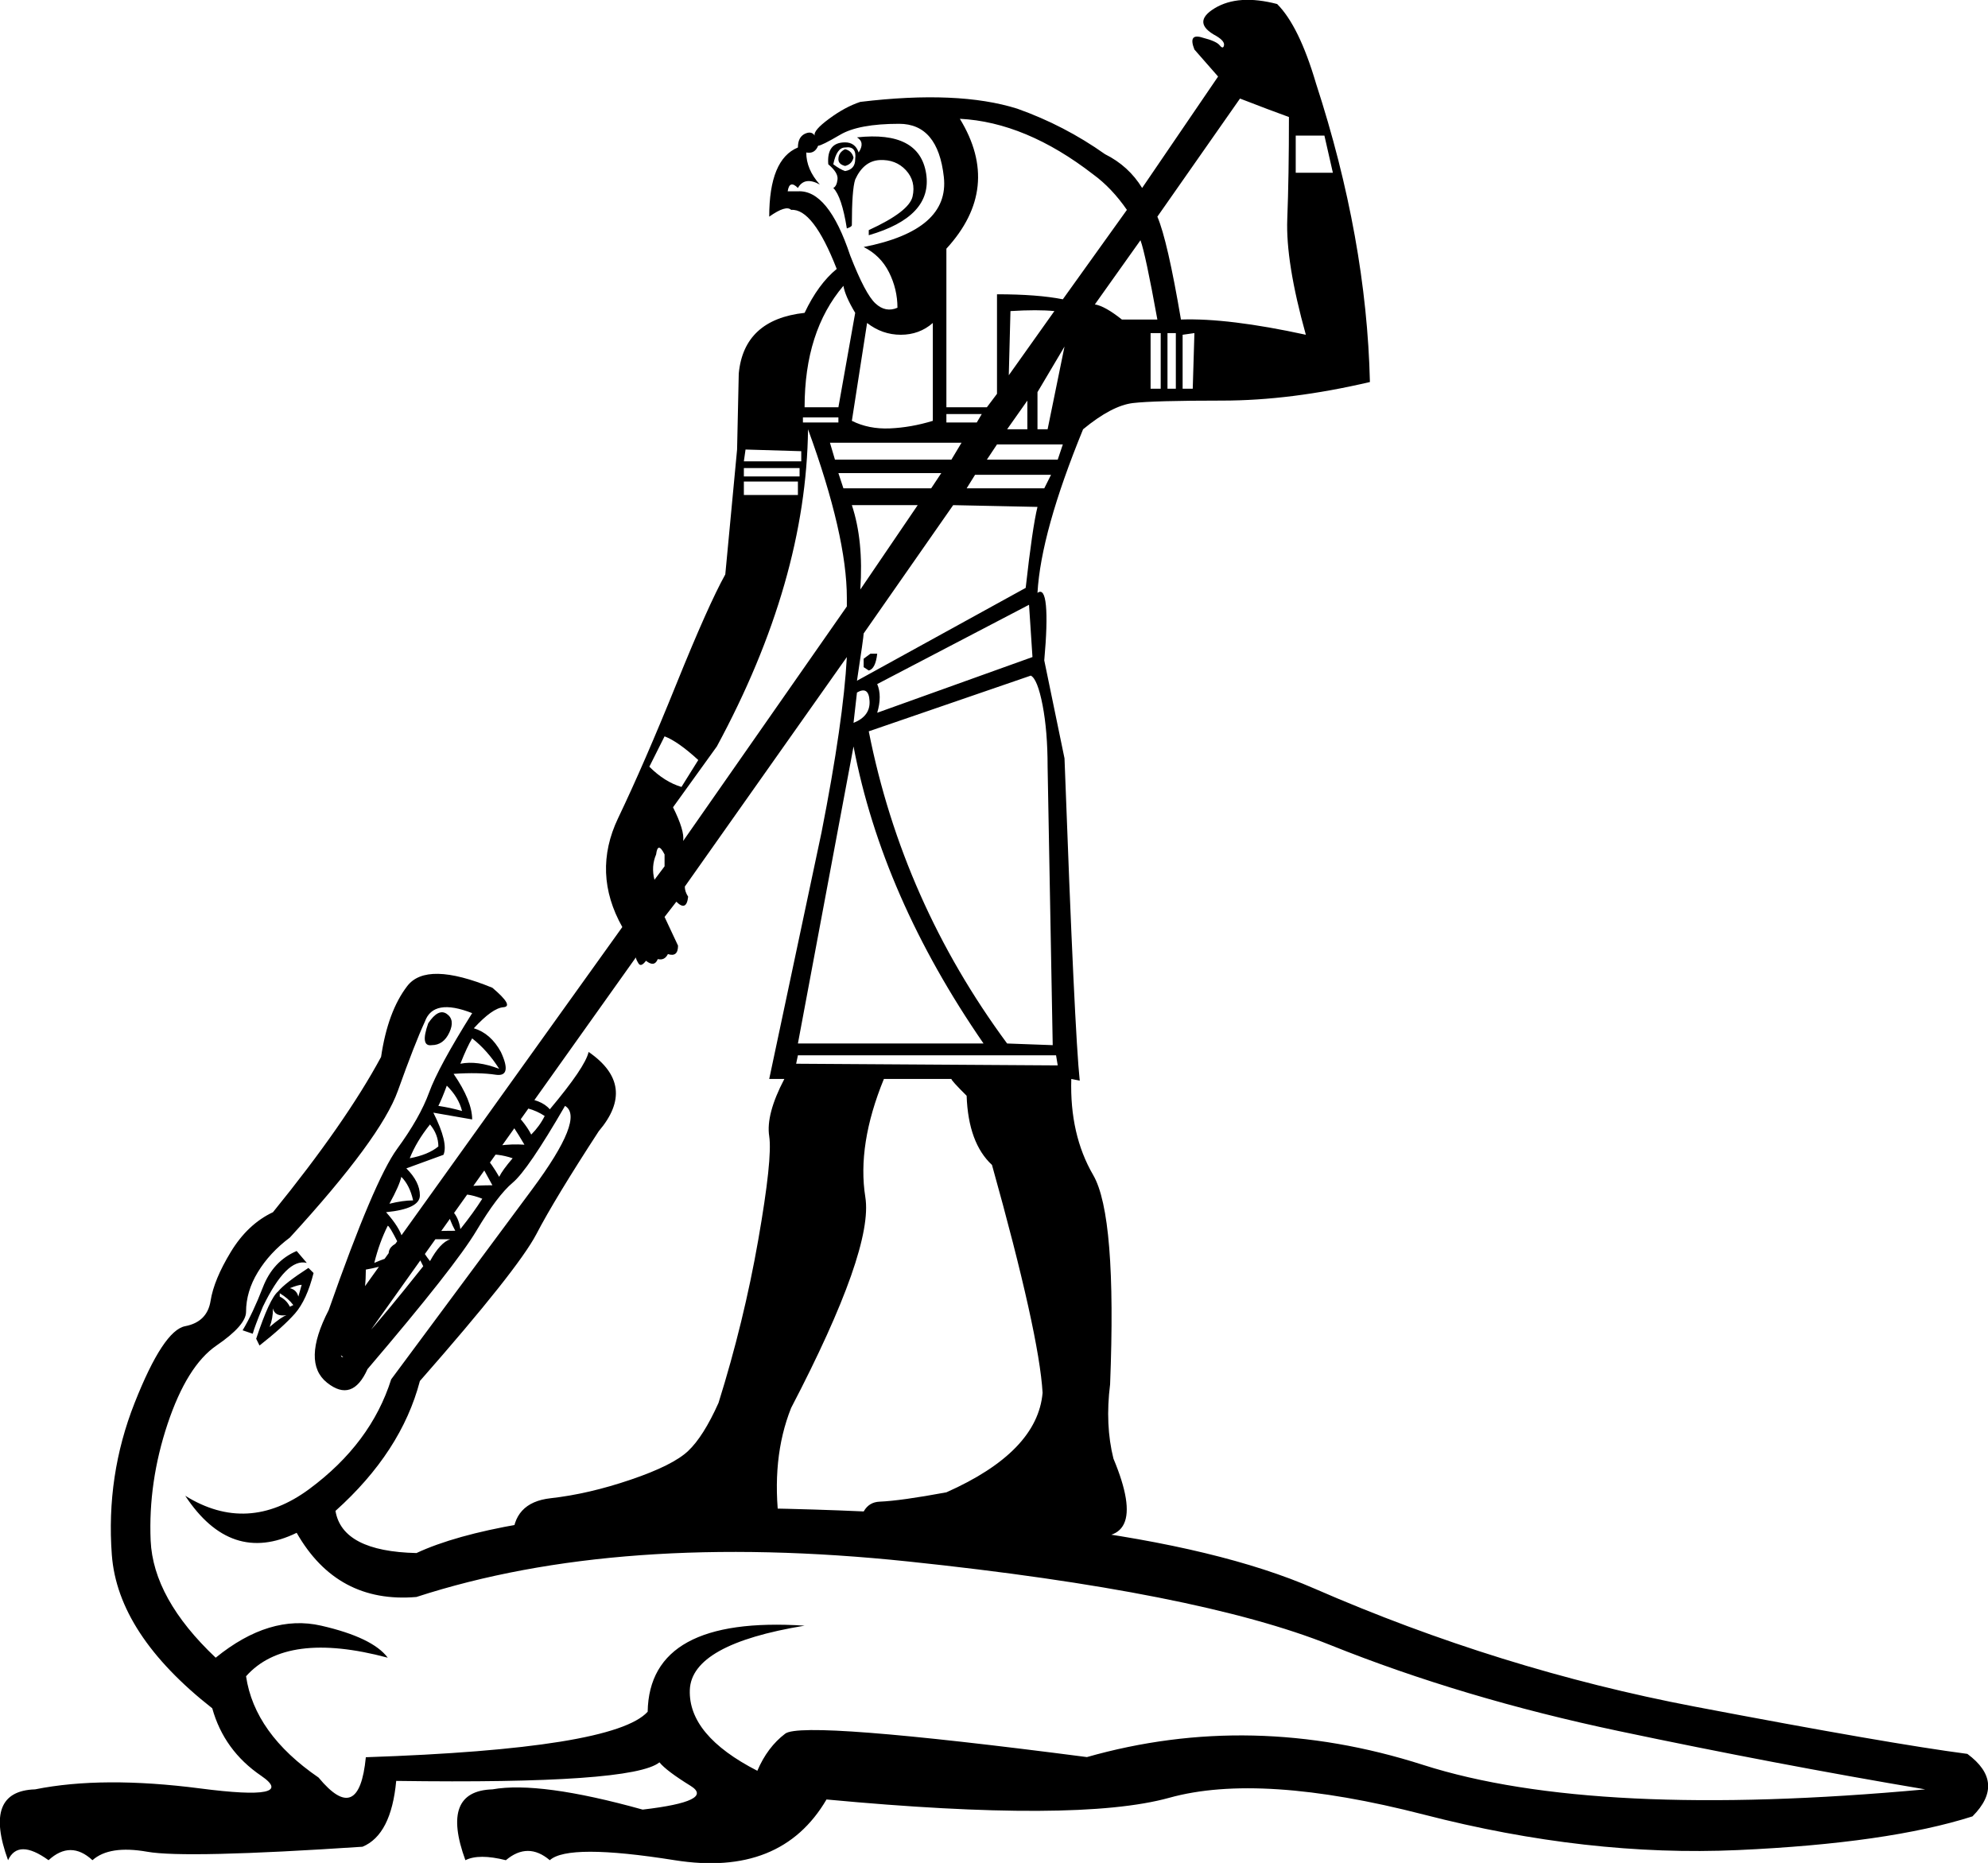 <?xml version='1.0' encoding ='UTF-8' standalone='yes'?>
<svg width='20.231' height='18.96' xmlns:inkscape='http://www.inkscape.org/namespaces/inkscape'>
<path style='fill:#000000; stroke:none' d=' M 4.358 10.414  Q 4.273 10.654 4.393 10.637  Q 4.513 10.637 4.573 10.508  Q 4.633 10.379 4.547 10.319  Q 4.461 10.259 4.358 10.414  Z  M 3.139 12.904  Q 2.899 13.059 2.83 13.144  Q 2.744 13.213 2.607 13.625  L 2.641 13.694  Q 2.881 13.505 3.002 13.368  Q 3.122 13.23 3.191 12.956  L 3.139 12.904  Z  M 2.778 13.316  Q 2.796 13.402 2.916 13.385  Q 2.864 13.402 2.744 13.505  Q 2.778 13.419 2.778 13.316  Z  M 3.07 13.076  L 3.036 13.196  Q 3.019 13.127 2.95 13.11  Q 3.036 13.076 3.07 13.076  L 3.07 13.076  Z  M 2.469 13.539  L 2.572 13.574  Q 2.59 13.505 2.675 13.299  Q 2.916 12.801 3.122 12.853  L 3.019 12.732  Q 2.778 12.835 2.675 13.102  Q 2.572 13.368 2.469 13.539  Z  M 2.847 13.162  Q 2.933 13.213 2.985 13.282  L 2.95 13.299  Q 2.916 13.23 2.847 13.196  L 2.847 13.162  Z  M 4.273 12.612  Q 4.255 12.681 4.376 12.835  Q 4.479 12.646 4.582 12.612  Q 4.376 12.612 4.273 12.612  Z  M 4.925 11.753  Q 5.011 11.856 5.08 11.977  Q 5.114 11.908 5.217 11.788  Q 5.063 11.736 4.925 11.753  Z  M 4.616 12.166  Q 4.719 12.251 4.599 12.32  Q 4.668 12.389 4.685 12.509  Q 4.822 12.337 4.908 12.2  Q 4.736 12.131 4.616 12.166  Z  M 5.166 11.255  Q 5.337 11.41 5.406 11.547  Q 5.492 11.461 5.543 11.358  Q 5.389 11.255 5.166 11.255  Z  M 5.08 10.878  Q 4.96 10.689 4.805 10.568  Q 4.753 10.654 4.685 10.826  Q 4.856 10.792 5.08 10.878  Z  M 4.461 11.668  Q 4.461 11.547 4.376 11.444  Q 4.238 11.616 4.17 11.788  Q 4.358 11.753 4.461 11.668  Z  M 4.702 11.307  Q 4.668 11.169 4.547 11.049  Q 4.496 11.187 4.461 11.255  Q 4.582 11.273 4.702 11.307  Z  M 4.204 12.217  Q 4.17 12.063 4.084 11.977  Q 4.066 12.063 3.963 12.251  Q 4.101 12.217 4.204 12.217  Z  M 3.019 15.6  Q 2.349 15.927 1.885 15.223  Q 2.521 15.618 3.148 15.154  Q 3.775 14.69 3.981 14.038  Q 4.874 12.835 5.415 12.105  Q 5.956 11.376 5.75 11.255  Q 5.372 11.908 5.217 12.037  Q 5.063 12.166 4.848 12.526  Q 4.633 12.887 3.74 13.934  Q 3.586 14.278 3.328 14.072  Q 3.07 13.866 3.345 13.333  Q 3.809 12.011 4.041 11.693  Q 4.273 11.376 4.367 11.118  Q 4.461 10.86 4.805 10.311  L 4.805 10.311  Q 4.41 10.156 4.324 10.397  Q 4.221 10.62 4.049 11.101  Q 3.878 11.582 2.95 12.595  Q 2.744 12.749 2.624 12.947  Q 2.504 13.144 2.504 13.351  Q 2.504 13.488 2.203 13.694  Q 1.903 13.9 1.705 14.493  Q 1.508 15.085 1.533 15.678  Q 1.559 16.27 2.195 16.871  Q 2.744 16.425 3.268 16.545  Q 3.792 16.665 3.946 16.871  Q 2.916 16.596 2.504 17.06  Q 2.59 17.644 3.242 18.091  Q 3.654 18.589 3.723 17.884  Q 6.248 17.799 6.591 17.421  Q 6.608 16.442 8.188 16.545  Q 7.038 16.734 7.02 17.198  Q 7.003 17.661 7.707 18.022  Q 7.81 17.781 7.991 17.644  Q 8.171 17.507 11.073 17.884  L 11.056 17.884  Q 12.739 17.404 14.482 17.962  Q 16.226 18.52 19.592 18.211  Q 18.063 17.953 16.475 17.618  Q 14.886 17.283 13.538 16.742  Q 12.19 16.201 9.244 15.892  Q 6.299 15.583 4.238 16.253  Q 3.431 16.322 3.019 15.6  Z  M 4.049 12.646  Q 3.963 12.475 3.946 12.475  Q 3.86 12.646 3.809 12.853  Q 3.929 12.801 3.963 12.801  Q 3.929 12.698 4.049 12.646  Z  M 3.929 12.337  Q 4.204 12.646 4.049 12.784  Q 4.015 12.87 3.723 12.921  Q 3.723 13.299 3.577 13.514  Q 3.431 13.728 3.474 13.806  Q 3.517 13.883 4.307 12.887  Q 4.135 12.561 4.264 12.543  Q 4.393 12.526 4.633 12.526  Q 4.513 12.303 4.582 12.217  Q 4.461 12.063 5.011 12.063  L 4.822 11.719  Q 5.08 11.633 5.337 11.65  Q 5.217 11.444 5.114 11.315  Q 5.011 11.187 5.286 11.169  Q 5.509 11.187 5.595 11.29  Q 5.956 10.86 5.99 10.706  Q 6.488 11.049 6.093 11.513  Q 5.646 12.2 5.458 12.561  Q 5.269 12.921 4.273 14.055  Q 4.084 14.776 3.414 15.377  Q 3.483 15.789 4.238 15.806  Q 5.011 15.446 6.917 15.343  Q 11.486 15.343 13.375 16.167  Q 15.264 16.991 17.247 17.369  Q 19.231 17.747 20.021 17.85  Q 20.416 18.142 20.073 18.486  Q 19.214 18.76 17.685 18.829  Q 16.157 18.898 14.491 18.468  Q 12.825 18.039 11.898 18.297  Q 10.97 18.554 8.411 18.314  Q 7.948 19.104 6.866 18.932  Q 5.784 18.76 5.595 18.932  Q 5.372 18.743 5.148 18.932  Q 4.874 18.863 4.736 18.932  Q 4.479 18.228 5.011 18.211  Q 5.492 18.125 6.54 18.417  Q 7.278 18.331 7.029 18.176  Q 6.78 18.022 6.711 17.936  Q 6.436 18.159 4.032 18.125  Q 3.981 18.674 3.689 18.795  Q 1.885 18.915 1.499 18.846  Q 1.113 18.778 0.941 18.932  Q 0.718 18.726 0.494 18.932  Q 0.185 18.709 0.082 18.932  Q -0.175 18.228 0.357 18.211  Q 1.044 18.073 2.04 18.202  Q 3.036 18.331 2.658 18.073  Q 2.28 17.816 2.16 17.386  Q 1.198 16.631 1.138 15.824  Q 1.078 15.016 1.37 14.278  Q 1.662 13.539 1.885 13.497  Q 2.109 13.454 2.143 13.239  Q 2.177 13.024 2.349 12.741  Q 2.521 12.458 2.778 12.337  Q 3.517 11.427 3.878 10.757  Q 3.946 10.294 4.144 10.036  Q 4.341 9.778 5.011 10.053  Q 5.234 10.242 5.123 10.251  Q 5.011 10.259 4.822 10.465  Q 4.994 10.517 5.097 10.706  Q 5.217 10.963 5.045 10.938  Q 4.874 10.912 4.616 10.929  Q 4.805 11.204 4.805 11.393  L 4.41 11.324  Q 4.565 11.633 4.513 11.753  L 4.135 11.891  Q 4.273 12.028 4.273 12.166  Q 4.273 12.303 3.929 12.337  Z  M 11.709 3.956  L 11.812 3.956  L 11.812 3.39  L 11.709 3.39  L 11.709 3.956  Z  M 11.881 3.956  L 11.966 3.956  L 11.966 3.39  L 11.881 3.39  L 11.881 3.956  Z  M 12.035 3.956  L 12.138 3.956  L 12.155 3.39  L 12.035 3.407  L 12.035 3.956  Z  M 8.927 6.962  Q 8.978 7.082 8.927 7.254  L 10.507 6.687  L 10.472 6.155  L 8.927 6.962  Z  M 8.858 6.653  L 8.927 6.653  Q 8.91 6.807 8.841 6.824  L 8.789 6.79  L 8.789 6.704  L 8.858 6.653  Z  M 8.686 7.357  Q 8.858 7.288 8.849 7.134  Q 8.841 6.979 8.721 7.048  L 8.686 7.357  Z  M 6.763 7.494  L 6.608 7.803  Q 6.763 7.958 6.935 8.009  L 7.106 7.735  Q 6.9 7.546 6.763 7.494  Z  M 13.478 1.38  L 13.186 1.38  L 13.186 1.758  L 13.564 1.758  L 13.478 1.38  Z  M 8.12 10.74  L 8.102 10.826  L 10.764 10.843  L 10.747 10.74  L 8.12 10.74  Z  M 8.669 4.283  Q 8.841 4.369 9.055 4.36  Q 9.27 4.351 9.493 4.283  L 9.493 3.287  Q 9.356 3.407 9.167 3.407  Q 8.978 3.407 8.824 3.287  L 8.669 4.283  Z  M 10.833 3.527  L 10.558 3.991  L 10.558 4.369  L 10.661 4.369  L 10.833 3.527  Z  M 10.249 4.369  L 10.455 4.369  L 10.455 4.077  L 10.249 4.369  Z  M 8.171 4.3  L 8.532 4.3  L 8.532 4.248  L 8.171 4.248  L 8.171 4.3  Z  M 8.326 1.483  Q 8.291 1.569 8.205 1.552  Q 8.205 1.724 8.343 1.878  Q 8.188 1.793 8.12 1.913  Q 8.034 1.827 8.016 1.947  L 8.12 1.947  Q 8.429 1.93 8.652 2.6  Q 8.806 2.995 8.91 3.089  Q 9.013 3.184 9.133 3.132  Q 9.133 2.943 9.047 2.771  Q 8.961 2.6 8.789 2.514  Q 9.665 2.342 9.605 1.801  Q 9.545 1.26 9.15 1.26  Q 8.738 1.26 8.549 1.372  Q 8.36 1.483 8.326 1.483  Z  M 8.841 2.342  Q 9.253 2.153 9.287 1.999  Q 9.322 1.844 9.219 1.732  Q 9.116 1.621 8.952 1.629  Q 8.789 1.638 8.703 1.827  Q 8.669 1.93 8.669 2.291  Q 8.669 2.308 8.618 2.325  Q 8.566 1.999 8.48 1.913  Q 8.515 1.896 8.523 1.827  Q 8.532 1.758 8.429 1.672  Q 8.411 1.449 8.6 1.449  Q 8.703 1.449 8.738 1.552  Q 8.806 1.449 8.721 1.398  Q 9.356 1.329 9.425 1.767  Q 9.493 2.205 8.841 2.394  L 8.841 2.342  Z  M 8.48 1.672  Q 8.549 1.724 8.6 1.741  Q 8.703 1.724 8.703 1.621  Q 8.721 1.483 8.6 1.501  Q 8.515 1.501 8.48 1.672  Z  M 8.6 1.518  Q 8.669 1.535 8.686 1.604  Q 8.669 1.672 8.6 1.689  Q 8.532 1.672 8.532 1.621  Q 8.532 1.552 8.6 1.518  Z  M 8.188 4.145  L 8.532 4.145  L 8.703 3.184  Q 8.6 3.012 8.583 2.909  Q 8.188 3.373 8.188 4.145  Z  M 7.587 4.575  L 7.57 4.695  L 8.154 4.695  L 8.154 4.592  L 7.587 4.575  Z  M 7.57 4.764  L 7.57 4.849  L 8.137 4.849  L 8.137 4.764  L 7.57 4.764  Z  M 7.57 4.901  L 7.57 5.038  L 8.12 5.038  L 8.12 4.901  L 7.57 4.901  Z  M 8.841 7.443  Q 9.184 9.177 10.249 10.62  L 10.713 10.637  L 10.661 7.803  Q 10.661 7.443 10.61 7.177  Q 10.558 6.91 10.49 6.876  L 8.841 7.443  Z  M 8.12 10.62  L 10.009 10.62  Q 8.978 9.126 8.686 7.597  L 8.12 10.62  Z  M 8.618 6.172  L 8.618 6.086  Q 8.618 5.451 8.223 4.369  Q 8.205 5.914 7.295 7.597  L 6.849 8.216  Q 6.969 8.456 6.952 8.559  L 8.618 6.172  Z  M 6.763 8.817  L 6.763 8.696  Q 6.694 8.559 6.677 8.696  Q 6.625 8.817 6.66 8.954  L 6.763 8.817  Z  M 9.339 5.141  L 8.669 5.141  Q 8.789 5.502 8.755 6  L 9.339 5.141  Z  M 9.579 4.815  L 8.532 4.815  L 8.583 4.97  L 9.476 4.97  L 9.579 4.815  Z  M 9.785 4.506  L 8.446 4.506  L 8.497 4.678  L 9.682 4.678  L 9.785 4.506  Z  M 9.991 4.214  L 9.631 4.214  L 9.631 4.3  L 9.94 4.3  L 9.991 4.214  Z  M 10.73 3.166  Q 10.558 3.149 10.283 3.166  L 10.266 3.819  L 10.73 3.166  Z  M 11.468 2.136  Q 11.314 1.913 11.125 1.775  Q 10.438 1.243 9.768 1.209  Q 10.198 1.913 9.631 2.531  L 9.631 4.145  L 10.043 4.145  L 10.146 4.008  L 10.146 2.995  Q 10.558 2.995 10.816 3.046  L 11.468 2.136  Z  M 11.778 2.205  Q 11.881 2.445 12.018 3.252  Q 12.499 3.235 13.289 3.407  Q 13.083 2.668 13.1 2.23  Q 13.117 1.793 13.117 1.191  Q 12.928 1.123 12.619 1.003  L 11.778 2.205  Z  M 11.142 3.098  Q 11.245 3.115 11.417 3.252  L 11.778 3.252  Q 11.657 2.583 11.606 2.445  L 11.142 3.098  Z  M 10.043 4.678  L 10.764 4.678  L 10.816 4.523  L 10.146 4.523  L 10.043 4.678  Z  M 9.837 4.97  L 10.627 4.97  L 10.696 4.832  L 9.923 4.832  L 9.837 4.97  Z  M 8.789 6.447  Q 8.789 6.481 8.721 6.928  L 10.438 5.983  Q 10.507 5.365 10.558 5.159  L 9.7 5.141  L 8.789 6.447  Z  M 8.291 1.38  Q 8.274 1.329 8.437 1.209  Q 8.6 1.088 8.755 1.037  Q 9.751 0.917 10.352 1.106  Q 10.833 1.277 11.245 1.569  Q 11.486 1.689 11.623 1.913  L 12.396 0.779  L 12.155 0.504  Q 12.087 0.333 12.241 0.384  Q 12.379 0.419 12.413 0.462  Q 12.447 0.504 12.456 0.462  Q 12.465 0.419 12.379 0.367  Q 12.121 0.23 12.361 0.084  Q 12.602 -0.062 12.997 0.041  Q 13.22 0.264 13.392 0.848  Q 13.907 2.428 13.941 3.888  Q 13.134 4.077 12.439 4.077  Q 11.743 4.077 11.529 4.102  Q 11.314 4.128 11.022 4.369  Q 10.593 5.416 10.558 6.034  Q 10.627 5.983 10.644 6.163  Q 10.661 6.344 10.627 6.721  L 10.833 7.718  Q 10.936 10.517 10.988 10.998  L 10.902 10.981  Q 10.885 11.547 11.125 11.959  Q 11.365 12.372 11.297 14.089  Q 11.245 14.501 11.331 14.845  Q 11.726 15.789 10.97 15.609  Q 10.215 15.429 9.803 15.669  L 8.738 15.652  Q 8.738 15.291 8.952 15.283  Q 9.167 15.274 9.631 15.188  Q 10.558 14.776 10.61 14.175  Q 10.575 13.574 10.095 11.856  Q 9.854 11.633 9.837 11.152  Q 9.682 10.998 9.682 10.981  L 8.995 10.981  Q 8.721 11.65 8.806 12.183  Q 8.892 12.715 8.051 14.329  Q 7.845 14.845 7.931 15.514  Q 7.621 15.789 7.184 15.626  Q 6.746 15.463 6.445 15.6  Q 6.145 15.738 5.767 15.738  Q 5.183 15.721 5.217 15.669  Q 5.217 15.291 5.604 15.248  Q 5.99 15.205 6.419 15.059  Q 6.849 14.913 7.003 14.767  Q 7.158 14.621 7.312 14.278  Q 7.57 13.454 7.716 12.621  Q 7.862 11.788 7.828 11.564  Q 7.793 11.341 7.982 10.981  L 7.828 10.981  L 8.36 8.473  Q 8.583 7.34 8.618 6.687  L 6.969 9.023  Q 6.969 9.074 7.003 9.126  Q 6.986 9.28 6.883 9.177  L 6.763 9.332  L 6.9 9.624  Q 6.9 9.744 6.797 9.71  Q 6.763 9.778 6.694 9.761  Q 6.66 9.847 6.574 9.778  Q 6.522 9.847 6.497 9.804  Q 6.471 9.761 6.471 9.744  L 3.551 13.849  L 3.294 13.677  L 6.333 9.435  Q 6.024 8.885 6.29 8.327  Q 6.557 7.769 6.883 6.962  Q 7.209 6.155 7.381 5.846  L 7.501 4.575  L 7.518 3.802  Q 7.57 3.252 8.188 3.184  Q 8.326 2.892 8.515 2.737  Q 8.274 2.119 8.051 2.136  Q 7.999 2.084 7.828 2.205  Q 7.828 1.621 8.12 1.501  Q 8.12 1.398 8.188 1.363  Q 8.257 1.329 8.291 1.38  Z '/></svg>
